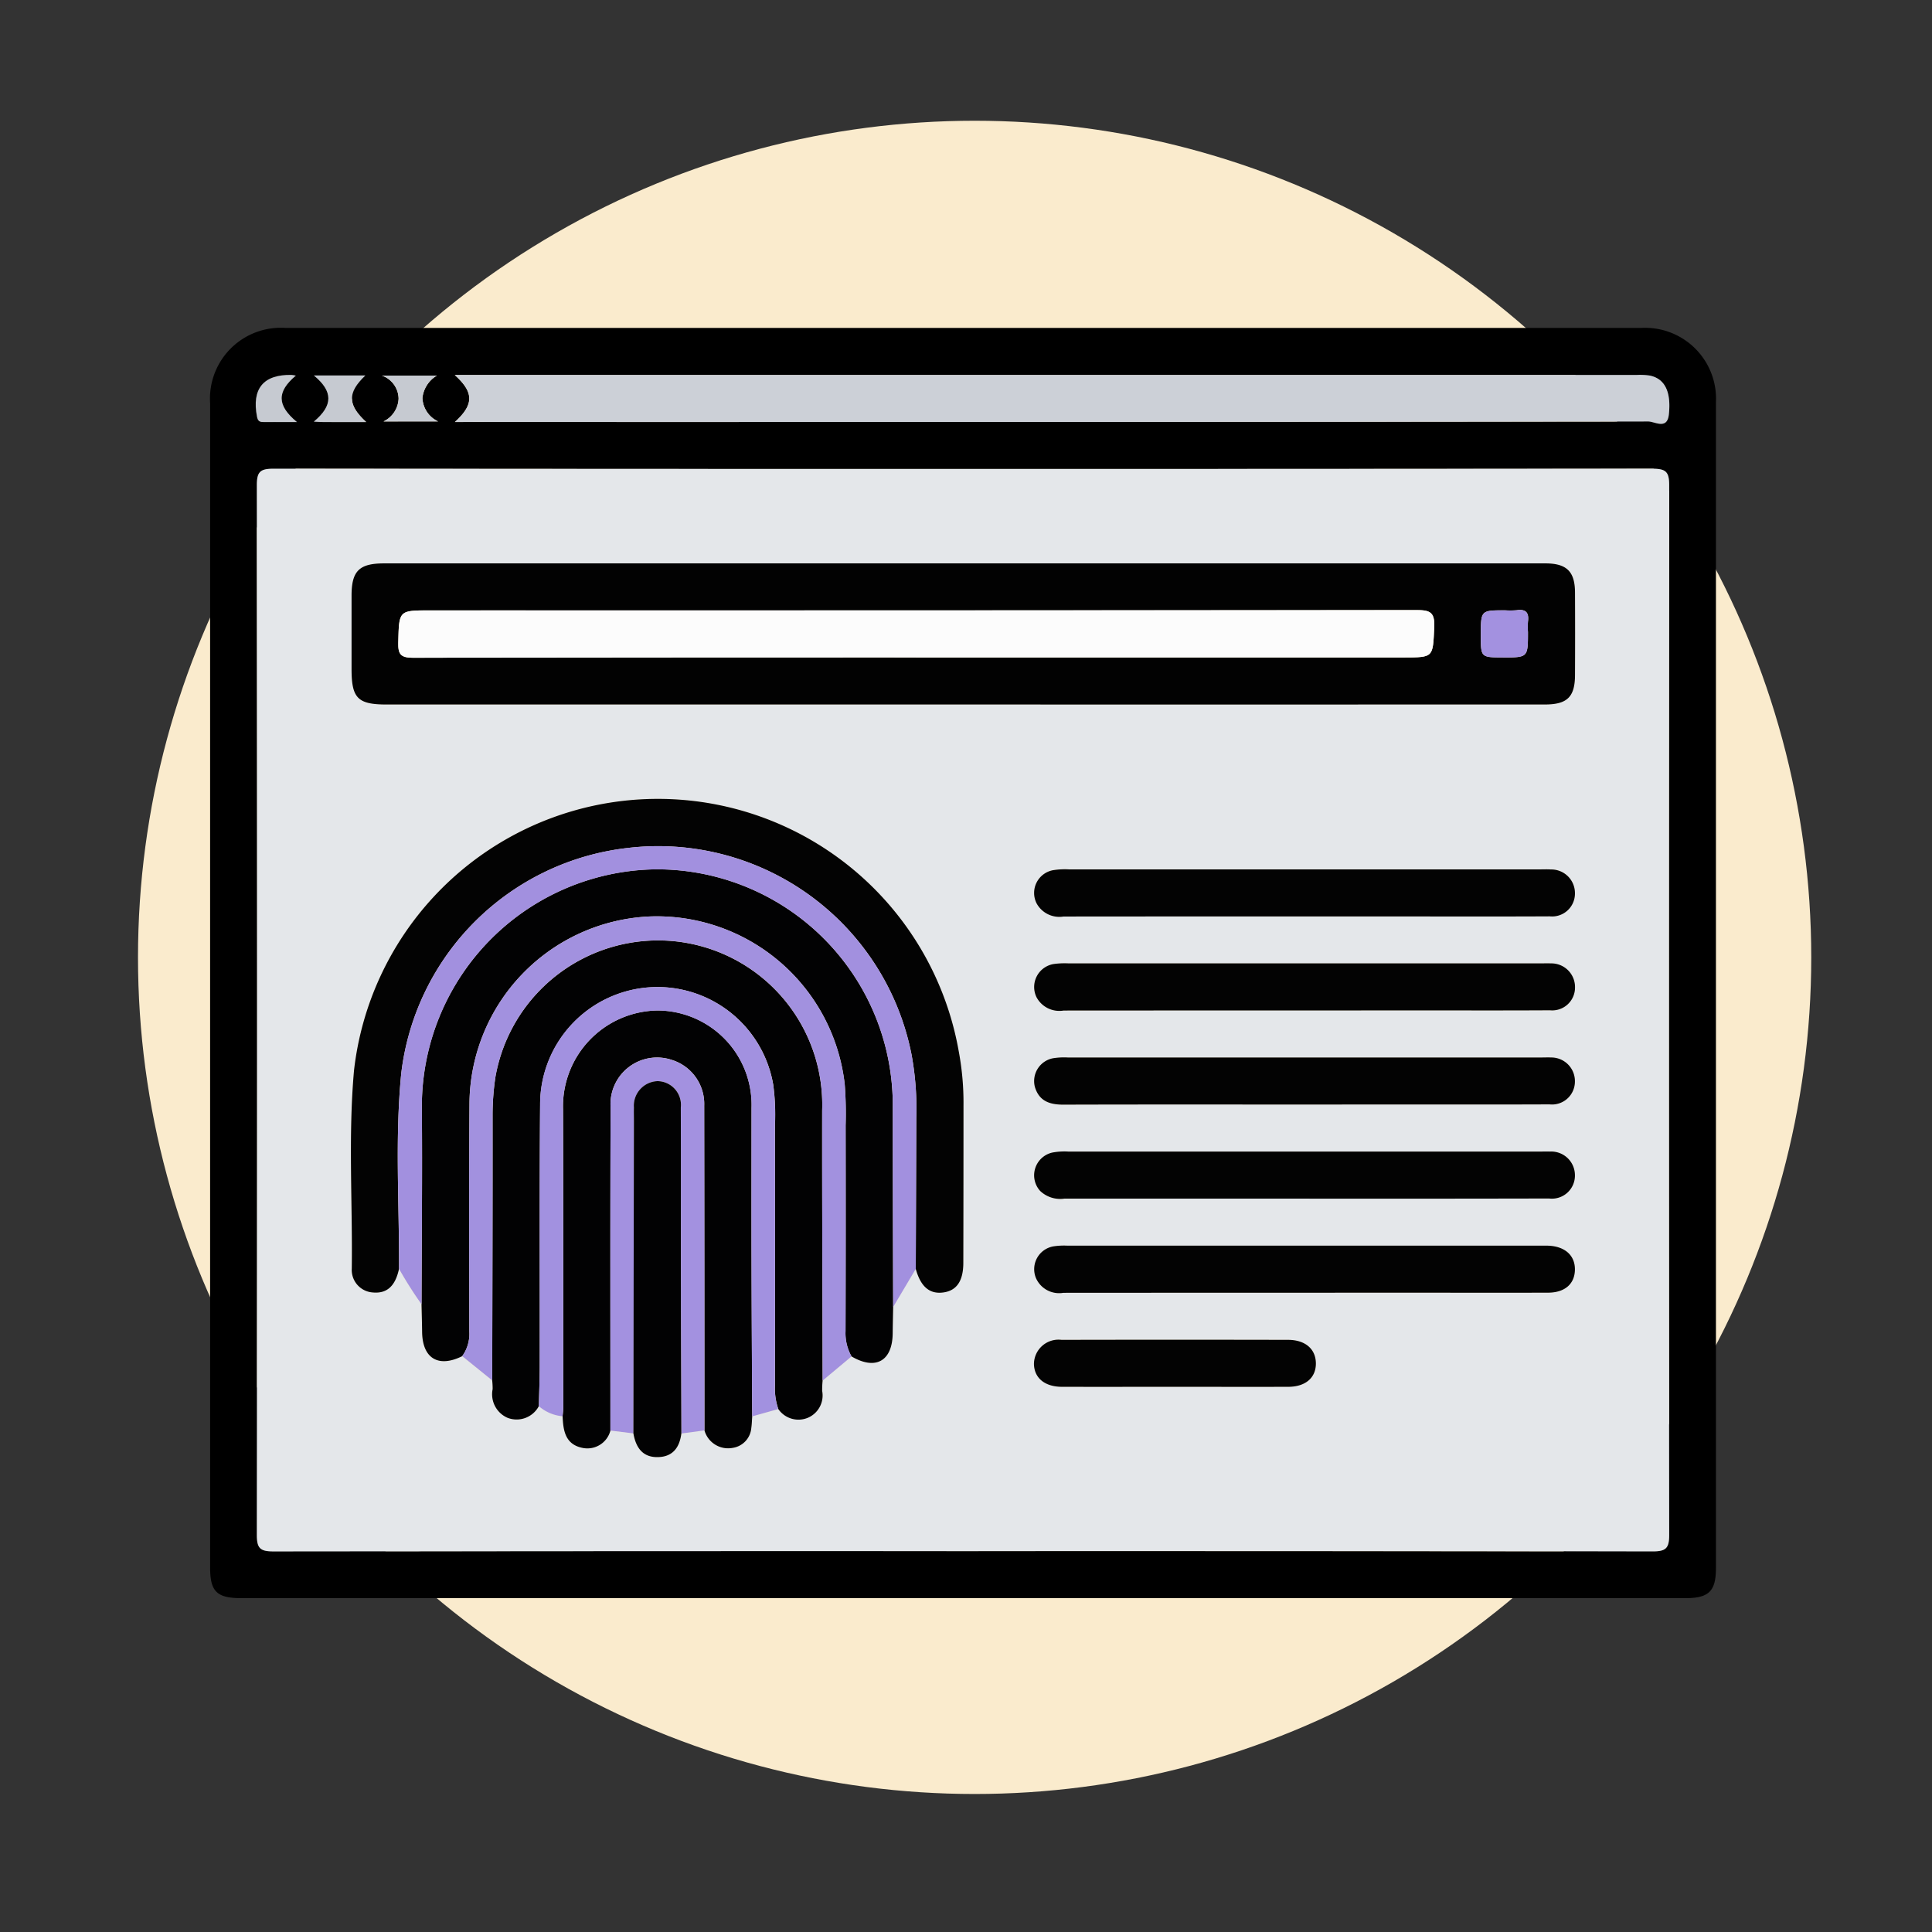 <svg xmlns="http://www.w3.org/2000/svg" xmlns:xlink="http://www.w3.org/1999/xlink" width="112" height="112" viewBox="0 0 112 112">
  <rect x="0" y="0" width="112" height="112" fill="#333333" stroke="none"/>
  <defs>
    <clipPath id="clip-path">
      <rect id="Rectángulo_309075" data-name="Rectángulo 309075" width="112" height="112" fill="none"/>
    </clipPath>
  </defs>
  <g id="Enmascarar_grupo_878507" data-name="Enmascarar grupo 878507" clip-path="url(#clip-path)">
    <circle id="Elipse_8057" data-name="Elipse 8057" cx="48.5" cy="48.5" r="48.5" transform="translate(8 7)" fill="#faebcd"/>
    <g id="Grupo_991142" data-name="Grupo 991142" transform="translate(12.18 19.009)">
      <path id="Trazado_650024" data-name="Trazado 650024" d="M228.305-372.373H186.458c-1.437,0-1.821-.377-1.821-1.791q0-33.742,0-67.483a4.107,4.107,0,0,1,4.376-4.362h78.581a4.112,4.112,0,0,1,4.338,4.318q0,33.784,0,67.569c0,1.349-.408,1.75-1.78,1.75Zm-.02-2.727q19.99,0,39.979.018c.772,0,.96-.188.959-.959q-.034-30.424,0-60.847c0-.774-.191-.958-.96-.958q-39.979.032-79.958,0c-.773,0-.959.189-.958.959q.034,30.424,0,60.848c0,.773.189.959.96.958Q208.3-375.12,228.285-375.1Zm-29.456-65.455h1.07q34.054,0,68.108-.027c.373,0,1.093.5,1.192-.4.145-1.329-.236-2.086-1.115-2.262a3.954,3.954,0,0,0-.764-.032h-68.5C199.938-442.27,199.941-441.574,198.829-440.555Zm-8.178-2.7c1.119.923,1.123,1.742,0,2.675.209.01.368.024.527.024.815,0,1.63,0,2.506,0-1.091-1-1.09-1.705-.046-2.7Zm7.2,2.664a1.571,1.571,0,0,1-.906-1.354,1.718,1.718,0,0,1,.837-1.3H194.6a1.442,1.442,0,0,1,.963,1.336,1.538,1.538,0,0,1-.871,1.32Zm-8.248-2.656c-.143-.021-.2-.036-.255-.037-1.634-.031-2.309.8-2,2.424.053.272.17.308.39.306.6-.006,1.2,0,1.923,0C188.5-441.523,188.5-442.314,189.6-443.245Z" transform="translate(-184.637 446.01)"/>
      <path id="Trazado_650025" data-name="Trazado 650025" d="M233.508-359.363q-19.99,0-39.979.018c-.771,0-.96-.185-.96-.958q.035-30.424,0-60.848c0-.771.185-.96.958-.959q39.979.033,79.958,0c.77,0,.961.183.96.958q-.035,30.424,0,60.847c0,.772-.187.961-.959.959Q253.5-359.384,233.508-359.363Zm-16.327-6.817,1.334-.18a1.424,1.424,0,0,0,1.642,1.017,1.271,1.271,0,0,0,1.075-1.156c.033-.223.036-.45.053-.675l1.516-.426a1.417,1.417,0,0,0,1.74.489,1.405,1.405,0,0,0,.8-1.546,5.383,5.383,0,0,1,.026-.593l1.675-1.4c1.4.822,2.375.273,2.388-1.343,0-.508.017-1.016.027-1.524l1.306-2.208c.287,1.041.812,1.482,1.62,1.361.761-.113,1.135-.673,1.137-1.72q.009-4.556.01-9.113a16.155,16.155,0,0,0-.274-3.132,17.709,17.709,0,0,0-20.758-14.33,17.742,17.742,0,0,0-14.3,15.427c-.344,3.823-.08,7.66-.131,11.49a1.308,1.308,0,0,0,1.228,1.384c.809.073,1.3-.373,1.51-1.371a23.2,23.2,0,0,0,1.306,2.057c.012.532.028,1.065.034,1.6.017,1.537.939,2.1,2.323,1.41l1.741,1.407a4.624,4.624,0,0,1,.026.5,1.486,1.486,0,0,0,.869,1.665,1.458,1.458,0,0,0,1.81-.682,2.414,2.414,0,0,0,1.378.588c.035.823.148,1.626,1.131,1.833a1.378,1.378,0,0,0,1.639-1l1.332.166c.142.812.529,1.4,1.439,1.374C216.694-364.835,217.08-365.383,217.181-366.18ZM233.5-408.441q16.871,0,33.743,0c1.3,0,1.741-.44,1.745-1.728q.007-2.385,0-4.77c-.005-1.211-.483-1.678-1.719-1.682-2.272-.006-4.544,0-6.817,0h-60.5c-1.447,0-1.887.438-1.889,1.871s0,2.839,0,4.259c0,1.689.359,2.051,2.035,2.051Zm19.8,12.281h5.876c2.782,0,5.563.008,8.345-.006a1.325,1.325,0,0,0,1.46-1.318,1.37,1.37,0,0,0-1.4-1.4c-.2-.015-.4-.005-.6-.005q-13.667,0-27.334,0a4.274,4.274,0,0,0-.932.049,1.341,1.341,0,0,0-.947,1.912,1.5,1.5,0,0,0,1.566.772Q246.316-396.17,253.3-396.16Zm.008,5.455h6.557c2.555,0,5.109.009,7.664-.006a1.321,1.321,0,0,0,1.451-1.326,1.37,1.37,0,0,0-1.41-1.393c-.2-.015-.4,0-.6,0H239.639a4.678,4.678,0,0,0-.849.032,1.35,1.35,0,0,0-1.019,1.937,1.5,1.5,0,0,0,1.571.764Q246.324-390.716,253.307-390.705Zm-.017,5.454H258.4c3.037,0,6.075.007,9.112-.006a1.328,1.328,0,0,0,1.469-1.31,1.37,1.37,0,0,0-1.392-1.409c-.169-.013-.341,0-.511,0q-13.752,0-27.505,0a4,4,0,0,0-.847.045,1.347,1.347,0,0,0-1.049,1.669c.246.818.858,1.024,1.649,1.021C243.979-385.258,248.635-385.251,253.29-385.251Zm-.033,5.454q7.111,0,14.221,0a1.336,1.336,0,0,0,1.5-1.363,1.373,1.373,0,0,0-1.443-1.358c-.17-.011-.341,0-.511,0q-13.71,0-27.42,0a3.767,3.767,0,0,0-.929.06,1.351,1.351,0,0,0-.7,2.221,1.685,1.685,0,0,0,1.4.448Q246.316-379.8,253.257-379.8Zm.033,5.455h5.28c2.952,0,5.9.005,8.856,0,.965,0,1.534-.5,1.554-1.312.021-.841-.573-1.379-1.562-1.413-.113,0-.227,0-.341,0q-13.752,0-27.505,0a3.949,3.949,0,0,0-.847.044,1.343,1.343,0,0,0-.991,1.828,1.464,1.464,0,0,0,1.591.861Q246.307-374.352,253.289-374.342Zm-7.478,5.454c2.187,0,4.374.006,6.562,0,1.005,0,1.6-.528,1.594-1.364s-.614-1.357-1.62-1.359q-6.562-.012-13.124,0a1.424,1.424,0,0,0-1.6,1.386c.01.82.621,1.333,1.63,1.337C241.436-368.882,243.624-368.887,245.811-368.887Z" transform="translate(-189.86 430.273)" fill="#e4e7ea"/>
      <path id="Trazado_650026" data-name="Trazado 650026" d="M226.178-435.3c1.111-1.019,1.108-1.715-.005-2.727h68.5a3.952,3.952,0,0,1,.764.032c.879.176,1.259.933,1.114,2.262-.1.9-.818.4-1.192.4q-34.054.045-68.108.027Z" transform="translate(-211.986 440.756)" fill="#ccd0d7"/>
      <path id="Trazado_650027" data-name="Trazado 650027" d="M202.242-437.938h2.985c-1.044.995-1.045,1.7.046,2.7-.876,0-1.691,0-2.506,0-.159,0-.318-.014-.527-.024C203.364-436.2,203.361-437.015,202.242-437.938Z" transform="translate(-196.227 440.695)" fill="#c6cad1"/>
      <path id="Trazado_650028" data-name="Trazado 650028" d="M217.063-435.259h-3.157a1.538,1.538,0,0,0,.871-1.32,1.442,1.442,0,0,0-.963-1.336h3.18a1.718,1.718,0,0,0-.837,1.3A1.571,1.571,0,0,0,217.063-435.259Z" transform="translate(-203.848 440.68)" fill="#c6cad1"/>
      <path id="Trazado_650029" data-name="Trazado 650029" d="M194.7-437.987c-1.107.931-1.108,1.722.064,2.692-.724,0-1.324,0-1.923,0-.22,0-.338-.034-.39-.306-.314-1.62.361-2.456,2-2.424C194.5-438.023,194.552-438.008,194.7-437.987Z" transform="translate(-189.729 440.752)" fill="#c6cad1"/>
      <path id="Trazado_650030" data-name="Trazado 650030" d="M244.073-397.869h-33.4c-1.676,0-2.034-.362-2.035-2.051q0-2.13,0-4.259c0-1.434.443-1.871,1.889-1.871h60.5c2.272,0,4.544,0,6.817,0,1.236,0,1.713.471,1.719,1.682q.011,2.385,0,4.77c0,1.288-.446,1.728-1.745,1.728Q260.945-397.867,244.073-397.869Zm-2.72-2.728h28.29c1.735,0,1.678,0,1.759-1.764.04-.869-.256-.983-1.035-.982q-28.588.035-57.176.018c-1.83,0-1.8,0-1.845,1.856-.019.694.139.891.866.89Q226.782-400.619,241.353-400.6Zm34.041,0c1.441,0,1.441,0,1.441-1.475a4.5,4.5,0,0,1,0-.6c.07-.514-.113-.743-.652-.664a4.754,4.754,0,0,1-.68.005c-1.4,0-1.4,0-1.4,1.439C274.1-400.6,274.1-400.6,275.394-400.6Z" transform="translate(-200.438 419.701)" fill="#020202"/>
      <path id="Trazado_650031" data-name="Trazado 650031" d="M211.322-338.771c-.211,1-.7,1.445-1.51,1.372a1.308,1.308,0,0,1-1.228-1.384c.05-3.83-.213-7.667.13-11.49a17.742,17.742,0,0,1,14.3-15.427,17.709,17.709,0,0,1,20.758,14.33,16.157,16.157,0,0,1,.274,3.133q0,4.556-.01,9.113c0,1.048-.377,1.607-1.137,1.721-.808.121-1.333-.32-1.62-1.361q.015-4.387.03-8.774a17.178,17.178,0,0,0-.274-3.644,14.967,14.967,0,0,0-16.458-11.985,14.913,14.913,0,0,0-13.126,13.075C211.08-346.33,211.341-342.545,211.322-338.771Z" transform="translate(-200.371 393.316)" fill="#030303"/>
      <path id="Trazado_650032" data-name="Trazado 650032" d="M222.878-325.895c-1.385.687-2.306.127-2.324-1.41-.006-.533-.023-1.065-.034-1.6.009-3.775.049-7.55.018-11.324a13.746,13.746,0,0,1,13.615-13.891,13.679,13.679,0,0,1,13.686,13.79c0,3.86.014,7.72.022,11.581-.009.508-.022,1.016-.027,1.524-.014,1.616-.988,2.165-2.388,1.343a2.749,2.749,0,0,1-.347-1.463q.019-5.964.005-11.929a22.159,22.159,0,0,0-.052-2.383,10.966,10.966,0,0,0-11.326-9.728A10.939,10.939,0,0,0,223.3-340.534c-.03,4.4-.018,8.8-.01,13.207A2.2,2.2,0,0,1,222.878-325.895Z" transform="translate(-208.264 385.505)" fill="#020203"/>
      <path id="Trazado_650033" data-name="Trazado 650033" d="M235.222-315.109a1.458,1.458,0,0,1-1.81.681,1.486,1.486,0,0,1-.869-1.665,4.6,4.6,0,0,0-.026-.5c.01-5.136.026-10.272.021-15.408a15.1,15.1,0,0,1,.168-2.2,9.58,9.58,0,0,1,10.42-7.851,9.53,9.53,0,0,1,8.519,9.805c-.007,5.221.017,10.442.027,15.663a5.4,5.4,0,0,0-.026.593,1.405,1.405,0,0,1-.8,1.546,1.416,1.416,0,0,1-1.74-.489,3.589,3.589,0,0,1-.194-1.335q.01-7.584,0-15.167a13.028,13.028,0,0,0-.1-2.292,6.808,6.808,0,0,0-7.115-5.661,6.808,6.808,0,0,0-6.4,6.82c-.042,5.084-.015,10.168-.023,15.252C235.27-316.584,235.239-315.846,235.222-315.109Z" transform="translate(-216.164 377.613)" fill="#020203"/>
      <path id="Trazado_650034" data-name="Trazado 650034" d="M247.239-305.807a1.378,1.378,0,0,1-1.639,1c-.983-.207-1.1-1.01-1.131-1.833.013-.169.038-.338.038-.507,0-5.758.005-11.517-.013-17.276a5.56,5.56,0,0,1,5.483-5.738,5.475,5.475,0,0,1,5.444,5.661c0,2.922-.008,5.844,0,8.766.007,3.034.025,6.068.039,9.1-.017.225-.02.452-.053.675a1.271,1.271,0,0,1-1.075,1.155,1.424,1.424,0,0,1-1.642-1.017q0-9.412-.013-18.824a2.671,2.671,0,0,0-1.872-2.649,2.7,2.7,0,0,0-3.554,2.743C247.227-318.3,247.24-312.053,247.239-305.807Z" transform="translate(-224.033 369.729)" fill="#020203"/>
      <path id="Trazado_650035" data-name="Trazado 650035" d="M245.206-331.3c-.008-3.86-.025-7.721-.022-11.581A13.679,13.679,0,0,0,231.5-356.67a13.746,13.746,0,0,0-13.615,13.891c.031,3.775-.01,7.55-.018,11.325a23.194,23.194,0,0,1-1.306-2.057c.019-3.775-.242-7.56.127-11.323a14.913,14.913,0,0,1,13.126-13.075,14.967,14.967,0,0,1,16.458,11.985,17.176,17.176,0,0,1,.274,3.644q-.014,4.387-.03,8.774Z" transform="translate(-205.608 388.058)" fill="#a290df"/>
      <path id="Trazado_650036" data-name="Trazado 650036" d="M248.318-319.23c-.01-5.221-.033-10.442-.027-15.663a9.53,9.53,0,0,0-8.519-9.805,9.58,9.58,0,0,0-10.42,7.85,15.1,15.1,0,0,0-.168,2.2c.006,5.136-.011,10.272-.02,15.408l-1.74-1.407a2.2,2.2,0,0,0,.411-1.432c-.008-4.4-.02-8.8.01-13.207a10.939,10.939,0,0,1,10.429-10.848,10.966,10.966,0,0,1,11.326,9.728,22.171,22.171,0,0,1,.052,2.383q.006,5.965-.005,11.929a2.749,2.749,0,0,0,.347,1.463Z" transform="translate(-212.809 380.255)" fill="#a291df"/>
      <path id="Trazado_650037" data-name="Trazado 650037" d="M340.159-351.4q-6.983,0-13.965.006a1.5,1.5,0,0,1-1.566-.772,1.341,1.341,0,0,1,.947-1.912,4.27,4.27,0,0,1,.932-.049q13.667,0,27.334,0c.2,0,.4-.01.6.005a1.37,1.37,0,0,1,1.4,1.4,1.325,1.325,0,0,1-1.46,1.318c-2.782.014-5.563.006-8.345.006Z" transform="translate(-276.72 385.517)" fill="#030303"/>
      <path id="Trazado_650038" data-name="Trazado 650038" d="M340.166-335.434q-6.983,0-13.965.005a1.5,1.5,0,0,1-1.571-.764,1.35,1.35,0,0,1,1.019-1.937,4.683,4.683,0,0,1,.849-.032q13.667,0,27.335,0c.2,0,.4-.01.6,0a1.37,1.37,0,0,1,1.41,1.393,1.321,1.321,0,0,1-1.451,1.326c-2.555.015-5.109.006-7.664.007Z" transform="translate(-276.718 375.002)" fill="#030303"/>
      <path id="Trazado_650039" data-name="Trazado 650039" d="M340.14-319.464c-4.655,0-9.311-.008-13.966.007-.791,0-1.4-.2-1.649-1.021a1.347,1.347,0,0,1,1.049-1.669,3.994,3.994,0,0,1,.847-.045q13.752,0,27.505,0c.17,0,.342-.009.511,0a1.37,1.37,0,0,1,1.392,1.409,1.328,1.328,0,0,1-1.469,1.31c-3.037.013-6.075.005-9.112.006Z" transform="translate(-276.71 364.486)" fill="#030303"/>
      <path id="Trazado_650040" data-name="Trazado 650040" d="M340.109-303.493q-6.94,0-13.88,0a1.685,1.685,0,0,1-1.4-.448,1.351,1.351,0,0,1,.7-2.221,3.77,3.77,0,0,1,.929-.06q13.71,0,27.42,0c.17,0,.341-.007.511,0a1.373,1.373,0,0,1,1.443,1.358,1.336,1.336,0,0,1-1.5,1.363Q347.22-303.485,340.109-303.493Z" transform="translate(-276.712 353.97)" fill="#030303"/>
      <path id="Trazado_650041" data-name="Trazado 650041" d="M340.157-287.521q-6.983,0-13.966.005a1.464,1.464,0,0,1-1.591-.861,1.343,1.343,0,0,1,.991-1.828,3.951,3.951,0,0,1,.847-.044q13.753,0,27.505,0c.114,0,.228,0,.341,0,.988.033,1.583.571,1.562,1.413-.02.81-.59,1.309-1.554,1.312-2.952.009-5.9,0-8.856,0Z" transform="translate(-276.727 343.453)" fill="#030303"/>
      <path id="Trazado_650042" data-name="Trazado 650042" d="M252.8-309.269c-.014-3.034-.032-6.068-.039-9.1-.006-2.922,0-5.844,0-8.766a5.475,5.475,0,0,0-5.444-5.661,5.56,5.56,0,0,0-5.483,5.738c.018,5.758.011,11.517.013,17.276,0,.169-.025.338-.038.507a2.415,2.415,0,0,1-1.378-.588c.017-.737.049-1.475.05-2.213.008-5.084-.019-10.168.023-15.252a6.808,6.808,0,0,1,6.4-6.82,6.808,6.808,0,0,1,7.115,5.661,13.028,13.028,0,0,1,.1,2.292q.012,7.584,0,15.168a3.587,3.587,0,0,0,.194,1.334Z" transform="translate(-221.376 372.369)" fill="#a291e0"/>
      <path id="Trazado_650043" data-name="Trazado 650043" d="M252.573-300.546c0-6.246-.012-12.493.011-18.739a2.7,2.7,0,0,1,3.554-2.743,2.671,2.671,0,0,1,1.872,2.649q.016,9.412.013,18.824l-1.335.18c-.009-2.723-.023-5.445-.026-8.168,0-3.574,0-7.149-.005-10.723a1.378,1.378,0,0,0-1.346-1.536,1.426,1.426,0,0,0-1.373,1.531c-.01.255,0,.51,0,.766q-.014,9.062-.029,18.125Z" transform="translate(-229.367 364.468)" fill="#a391e0"/>
      <path id="Trazado_650044" data-name="Trazado 650044" d="M256.48-297.746q.014-9.062.029-18.125c0-.256-.008-.511,0-.766a1.426,1.426,0,0,1,1.373-1.531,1.378,1.378,0,0,1,1.346,1.536c.01,3.574,0,7.149.005,10.723,0,2.723.017,5.445.026,8.168-.1.8-.487,1.345-1.344,1.368C257.009-296.347,256.622-296.934,256.48-297.746Z" transform="translate(-231.941 361.834)" fill="#020203"/>
      <path id="Trazado_650045" data-name="Trazado 650045" d="M332.656-271.555c-2.187,0-4.375.005-6.562,0-1.009,0-1.62-.517-1.63-1.337a1.424,1.424,0,0,1,1.6-1.386q6.562-.014,13.124,0c1.006,0,1.612.532,1.62,1.359s-.589,1.36-1.594,1.364C337.031-271.549,334.843-271.555,332.656-271.555Z" transform="translate(-276.705 332.941)" fill="#030303"/>
      <path id="Trazado_650046" data-name="Trazado 650046" d="M246.577-395.371q-14.571,0-29.141.018c-.726,0-.884-.2-.866-.89.05-1.855.015-1.856,1.845-1.856q28.588,0,57.176-.018c.778,0,1.074.113,1.035.982-.081,1.761-.024,1.763-1.759,1.763Z" transform="translate(-205.662 414.475)" fill="#fcfcfc"/>
      <path id="Trazado_650047" data-name="Trazado 650047" d="M401.6-395.378c-1.29,0-1.29,0-1.29-1.29,0-1.439,0-1.439,1.4-1.439a4.762,4.762,0,0,0,.68-.005c.539-.08.721.15.652.664a4.5,4.5,0,0,0,0,.6C403.041-395.378,403.041-395.378,401.6-395.378Z" transform="translate(-326.644 414.482)" fill="#a391e0"/>
    </g>
  </g>
</svg>
